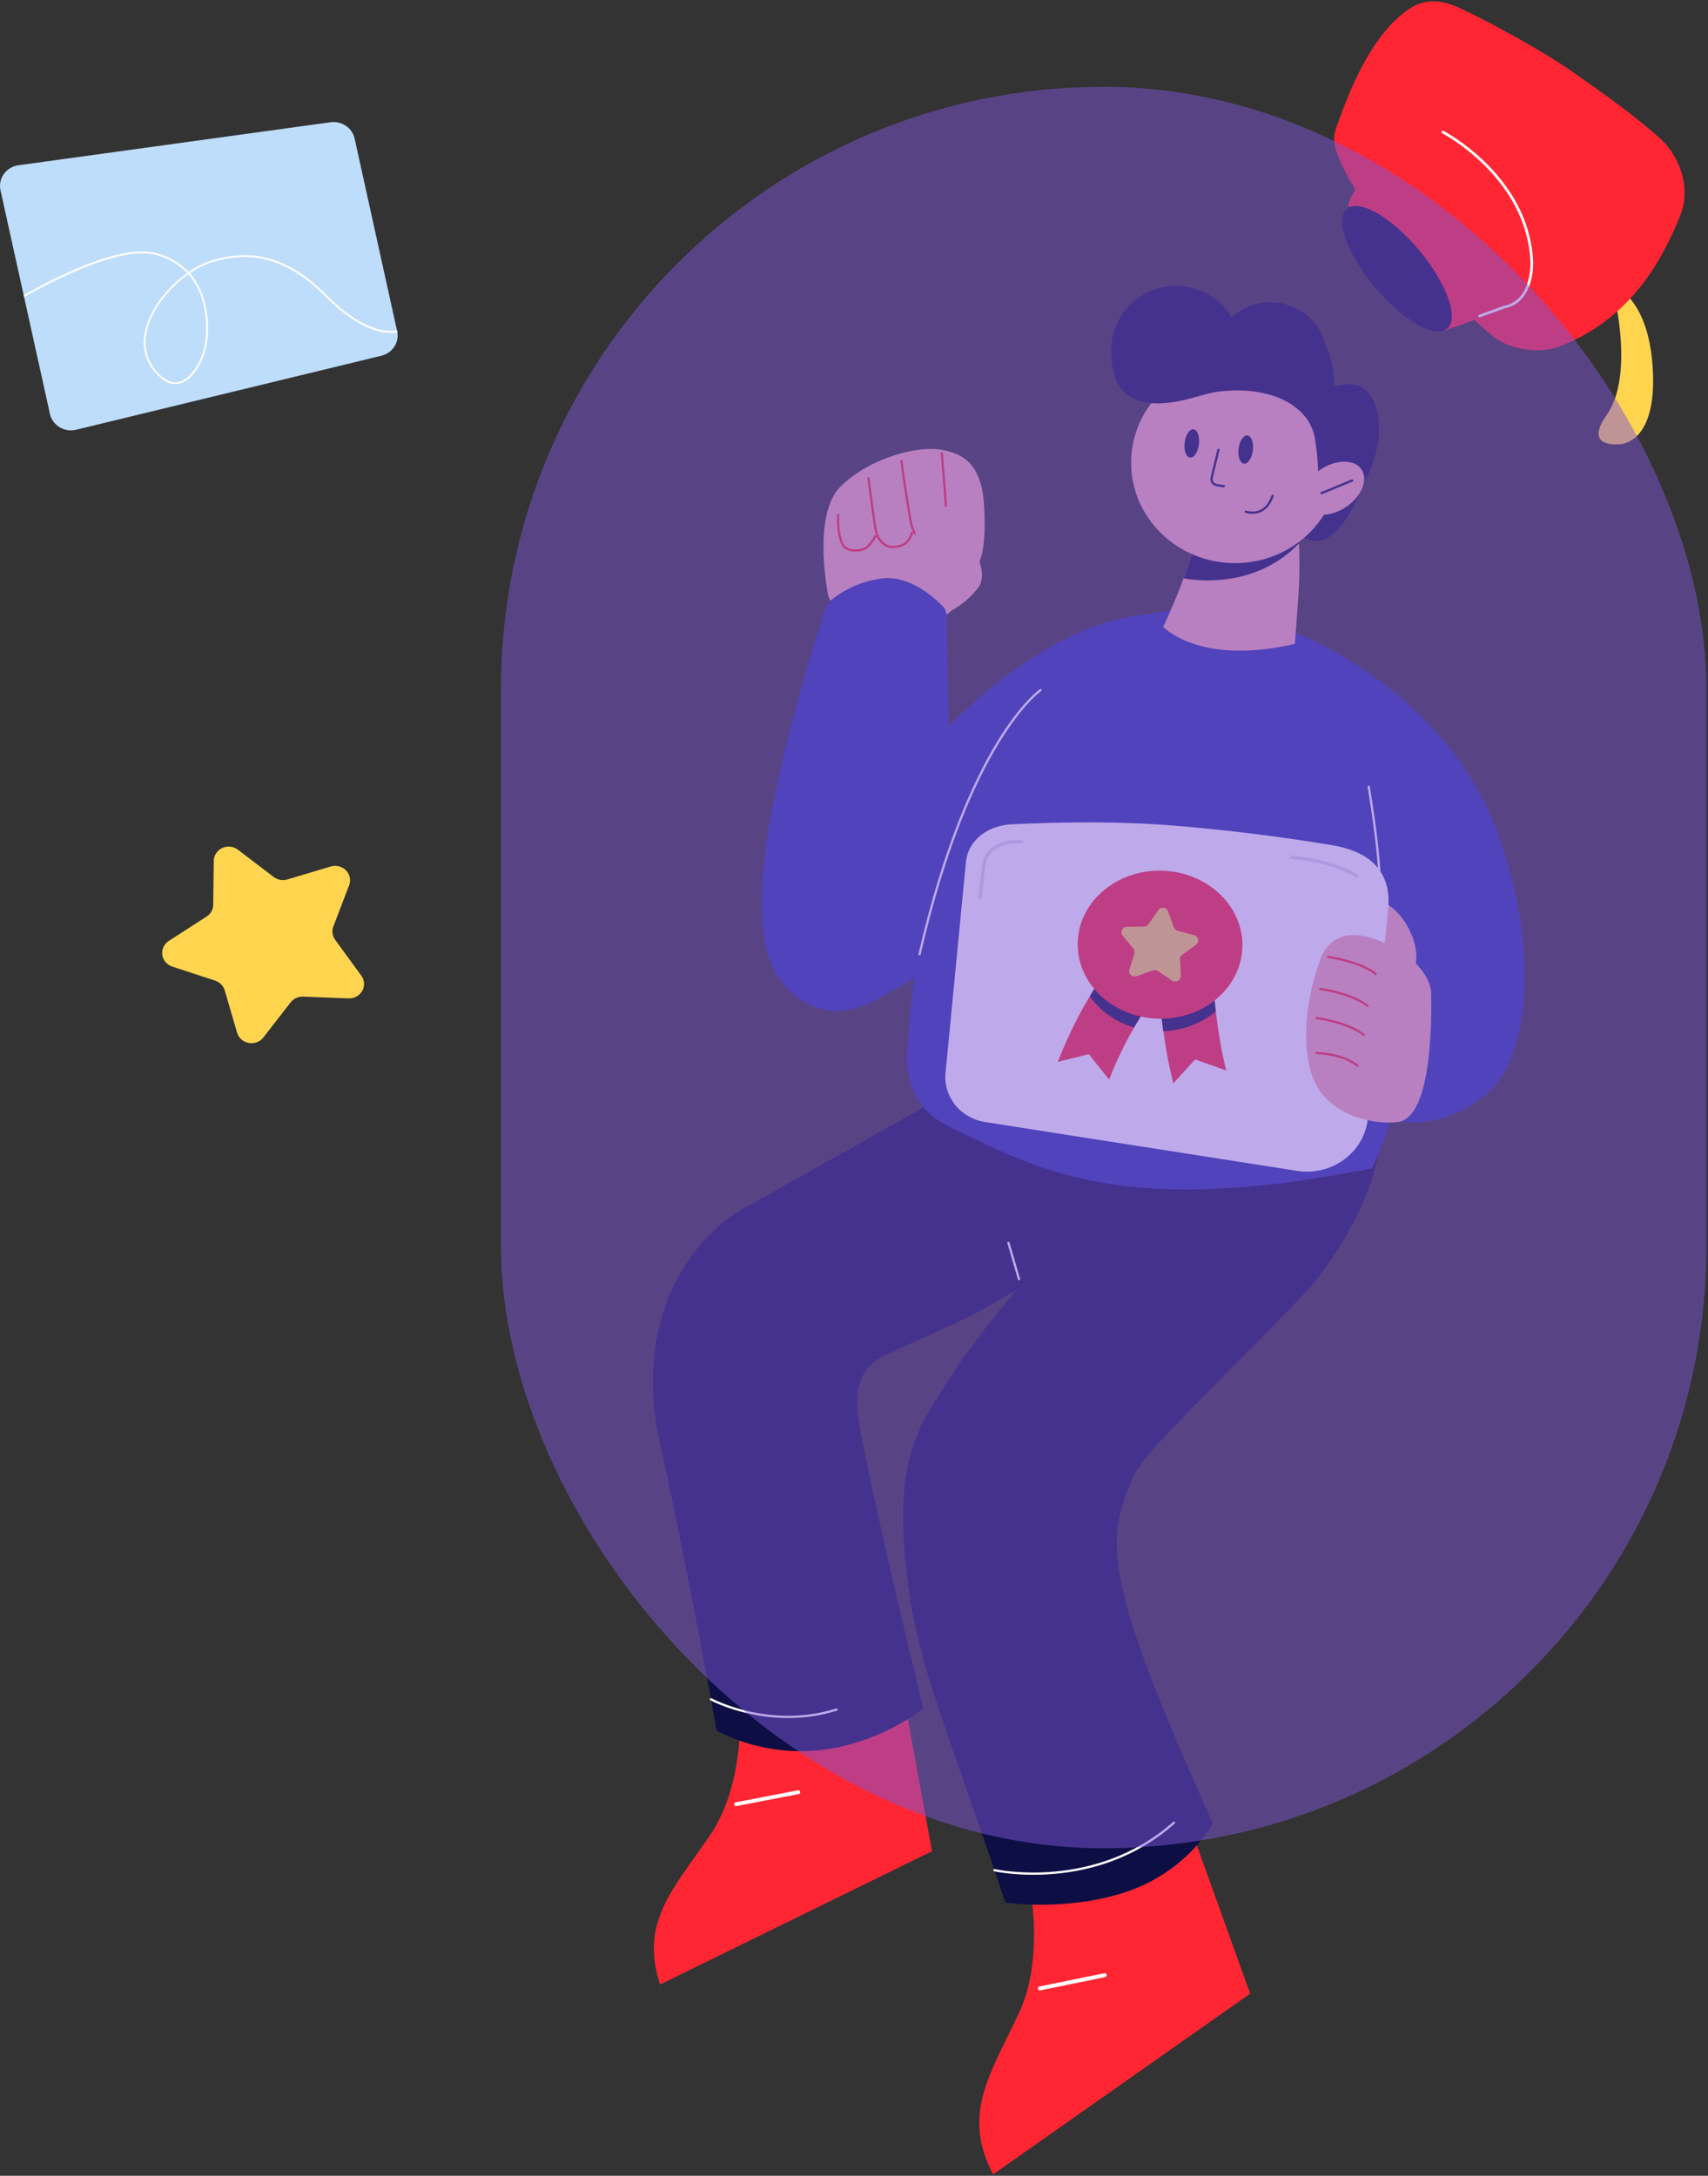 <svg width="639" height="814" viewBox="0 0 639 814" fill="none" xmlns="http://www.w3.org/2000/svg">
<rect x="0" y="0" width="639" height="814" fill="#333333" stroke="none"/>
<path d="M276.835 636.156C276.835 636.156 279.319 666.414 265.803 686.357C252.286 706.3 239.13 719.017 246.956 742.43L348.676 692.578L336.232 624.497L276.835 636.156Z" fill="#FF2633"/>
<path d="M275.393 674.984L298.661 670.498" stroke="white" stroke-width="1.429" stroke-miterlimit="10" stroke-linecap="round"/>
<path d="M384.086 699.375C384.086 699.375 391.845 730.117 381.348 752.806C370.85 775.495 359.485 790.694 371.546 813.471L467.703 745.868L443.227 677.79L384.086 699.375Z" fill="#FF2633"/>
<path d="M389.074 743.904L413.276 738.951" stroke="white" stroke-width="1.49" stroke-miterlimit="10" stroke-linecap="round"/>
<path d="M309.851 222.857C309.851 222.857 303.63 192.556 314.577 181.9C325.524 171.243 343.342 166.571 352.561 168.325C358.83 169.535 366.973 172.303 368.089 188.175C369.205 204.048 366.74 209.349 366.74 209.349C366.74 209.349 360.577 230.296 348.757 232.304C336.937 234.311 313.927 234.255 309.851 222.857Z" fill="#F3ABAA"/>
<path d="M352.35 169.657C352.35 169.657 353.048 177.293 353.893 189.254" stroke="#FF2633" stroke-width="0.845" stroke-miterlimit="10" stroke-linecap="round"/>
<path d="M337.259 172.453C337.259 172.453 338.608 183.326 340.762 195.352C342.295 203.851 351.136 206.459 354.776 199.283" stroke="#FF2633" stroke-width="0.845" stroke-miterlimit="10" stroke-linecap="round"/>
<path d="M324.904 178.916C324.904 178.916 326.845 193.616 327.486 197.678C328.126 201.74 330.795 204.63 333.726 204.63C338.287 204.63 340.16 202.622 341.247 199.283" stroke="#FF2633" stroke-width="0.845" stroke-miterlimit="10" stroke-linecap="round"/>
<path d="M327.505 200.634C327.505 200.634 325.292 204.724 323.079 205.474C320.867 206.225 316.432 206.412 315.121 203.448C314.015 200.943 313.355 197.669 313.578 192.65" stroke="#FF2633" stroke-width="0.845" stroke-miterlimit="10" stroke-linecap="round"/>
<path d="M347.041 214.414C347.041 214.414 339.811 207.144 343.062 197.247C346.313 187.35 351.01 192.557 351.01 192.557C351.01 192.557 361.19 201.694 363.849 205.137C365.946 207.857 369.265 215.456 366.013 219.809C363.35 223.295 359.966 226.208 356.076 228.364C354.775 229.011 351.156 231.657 345.401 229.068C344.916 228.842 337.462 223.645 347.041 214.414Z" fill="#F3ABAA"/>
<path d="M491.339 480.292C491.339 480.292 511.292 456.38 515.717 431.511L363.432 404.193L281.039 450.526C259.99 460.892 235.942 491.427 247.141 541.278C257.127 585.744 268.006 646.824 268.113 647.481C281.487 654.441 296.924 656.758 311.852 654.048C324.059 651.668 335.535 646.603 345.391 639.245C345.042 637.171 328.466 570.266 321.828 534.768C319.606 522.882 319.79 512.797 330.805 507.084C330.805 507.084 355.552 496.08 363.432 492.159C367.188 490.283 373.632 486.53 380.095 482.665C362.627 503.848 357.862 511.446 354.863 516.306C345.042 532.254 332.367 544.552 340.403 597.602C344.12 622.143 353.426 645.717 366.605 683.748C369.575 692.304 372.729 701.572 376.067 711.788C376.067 711.788 398.514 715.184 420.622 708.036C444.214 700.437 453.753 682.172 453.753 682.172C412.994 591.26 413.13 577.039 424.135 552.188C428.676 541.888 465.273 508.67 491.339 480.292Z" fill="#0D0F44"/>
<path d="M381.251 478.566L377.282 465.02" stroke="white" stroke-width="0.845" stroke-miterlimit="10" stroke-linecap="round"/>
<path d="M372.062 699.678C372.062 699.678 409.677 708.12 439.218 681.9" stroke="white" stroke-width="0.845" stroke-miterlimit="10" stroke-linecap="round"/>
<path d="M265.99 635.746C265.99 635.746 287.855 647.538 312.98 639.573" stroke="white" stroke-width="0.845" stroke-miterlimit="10" stroke-linecap="round"/>
<path d="M559.009 308.225C542.851 267.229 500.723 240.212 472.735 232.679C458.881 227.616 443.785 226.637 429.355 229.865V229.865C390.536 232.942 355.046 271.798 355.046 271.798C354.571 258.036 354.27 237.088 354.183 230.465C354.169 229.069 353.611 227.729 352.62 226.713C349.117 223.157 340.101 215.23 330.115 216.394C323.452 217.227 317.145 219.784 311.861 223.795C310.258 225.011 309.077 226.67 308.474 228.551C273.469 338.732 283.63 364.079 300.021 374.267C315.5 383.892 327.825 374.155 342.052 365.824C340.926 374.474 340.004 383.648 339.364 393.452C339.364 393.452 337.161 412.533 354.008 420.891C389.653 438.556 421.203 455.432 513.358 437.102C513.358 437.102 516.474 430.385 520.258 419.062C526.12 420.247 532.184 420.138 537.996 418.743C543.808 417.348 549.22 414.702 553.827 411.003C572.275 399.53 577.273 354.558 559.009 308.225Z" fill="#22319E"/>
<path d="M512.057 294.35C512.057 294.35 518.171 329.576 515.715 340.261" stroke="white" stroke-width="0.845" stroke-miterlimit="10" stroke-linecap="round"/>
<path d="M389.295 258.186C389.295 258.186 362.597 276.414 344.032 357.006" stroke="white" stroke-width="0.845" stroke-miterlimit="10" stroke-linecap="round"/>
<path d="M526.342 365.519C530.794 363.364 531.129 355.296 527.09 347.499C523.051 339.703 516.168 335.129 511.716 337.284C507.263 339.439 506.929 347.507 510.968 355.304C515.006 363.1 521.89 367.674 526.342 365.519Z" fill="#F3ABAA"/>
<path d="M603.016 106.598C603.016 106.598 612.158 139.647 601.027 155.379C592.157 167.903 606.025 166.177 606.025 166.177C606.025 166.177 620.33 166.299 618.272 136.936C616.419 110.407 603.016 106.598 603.016 106.598Z" fill="#FFD550"/>
<path d="M528.105 2.768C533.084 -0.318 539.217 0.02 544.603 2.356C554.987 6.859 576.93 18.988 587.042 26.005C600.57 35.386 611.41 43.173 621.202 51.888C627.209 57.244 633.275 69.205 628.568 80.744C622.182 96.41 610.624 119.281 583.218 129.685C575.513 132.602 564.168 130.698 557.986 125.369C539.431 109.422 505.067 76.785 499.457 54.627C498.905 52.406 499.04 50.076 499.846 47.929C502.902 39.711 511.627 12.966 528.105 2.768Z" fill="#FF2633"/>
<path d="M504.34 76.682C504.34 76.682 507.154 65.359 526.981 49.608C530.62 46.719 535.618 44.917 540.024 46.493C549.729 50.058 566.43 59.158 581.201 87.179C582.282 89.335 582.733 91.737 582.503 94.123C582.274 96.509 581.374 98.789 579.9 100.716C574.815 107.508 566.915 115.219 540.034 123.7L504.34 76.682Z" fill="#FF2633"/>
<path d="M541.297 123.053C546.016 119.4 541.484 106.351 531.175 93.908C520.866 81.464 508.683 74.338 503.964 77.992C499.245 81.645 503.777 94.694 514.086 107.137C524.396 119.58 536.578 126.706 541.297 123.053Z" fill="#0D0F44"/>
<path d="M486.971 118.287C486.971 118.287 499.587 125.857 499.072 144.676C499.072 144.676 505.138 142.433 509.417 144.863C516.123 148.616 519.539 164.085 510.184 180.915C510.184 180.915 500.557 208.795 487.989 201.112L450.724 159.066L486.971 118.287Z" fill="#0D0F44"/>
<path d="M449.645 189.301C448.287 207.519 435.176 234.527 435.176 234.527C435.176 234.527 448.762 249.209 484.427 240.878C484.427 240.878 485.834 223.158 486.028 217.773C486.892 194.527 483.049 186.168 482.767 190.239L449.645 189.301Z" fill="#F3ABAA"/>
<path d="M442.805 216.347C442.805 216.347 468.037 221.976 485.942 203.354C485.893 202.594 485.845 201.872 485.787 201.178L447.279 202.322C446.027 207.107 444.425 211.928 442.805 216.347Z" fill="#0D0F44"/>
<path d="M462.06 210.681C483.532 210.681 500.937 193.855 500.937 173.1C500.937 152.345 483.532 135.52 462.06 135.52C440.589 135.52 423.184 152.345 423.184 173.1C423.184 193.855 440.589 210.681 462.06 210.681Z" fill="#F3ABAA"/>
<path d="M500.054 181.918C497.667 186.393 495.124 185.952 494.396 184.508C492.397 180.492 494.037 177.003 491.912 163.869C491.145 159.555 488.787 155.655 485.274 152.893C474.861 144.15 458.101 146.28 457.781 146.327C453.676 146.542 449.706 147.893 446.048 148.897C416.672 156.965 415.711 138.869 415.711 131.017C415.711 117.733 426.561 106.954 439.973 106.954C444.197 106.977 448.341 108.072 451.99 110.128C455.64 112.184 458.667 115.13 460.77 118.671C464.664 115.059 469.852 113.043 475.249 113.043C487.021 113.043 496.599 122.518 496.599 134.197C496.609 137.667 495.75 141.089 494.095 144.169C499.394 147.64 501.733 155.52 502.5 158.578C504.12 165.004 502.946 176.487 500.054 181.918Z" fill="#0D0F44"/>
<path d="M468.727 168.492C469.079 165.574 468.164 163.073 466.684 162.907C465.204 162.74 463.719 164.971 463.368 167.889C463.016 170.806 463.931 173.307 465.411 173.473C466.891 173.64 468.376 171.41 468.727 168.492Z" fill="#0D0F44"/>
<path d="M448.554 166.213C448.906 163.295 447.991 160.794 446.511 160.628C445.031 160.461 443.546 162.692 443.195 165.61C442.843 168.528 443.758 171.028 445.238 171.195C446.718 171.361 448.203 169.131 448.554 166.213Z" fill="#0D0F44"/>
<path d="M466.065 191.412C466.065 191.412 473.15 194.123 476.081 185.511" stroke="#0D0F44" stroke-width="0.845" stroke-miterlimit="10" stroke-linecap="round"/>
<path d="M503.961 189.403C509.663 185.39 512.004 179.108 509.19 175.372C506.375 171.636 499.472 171.861 493.77 175.874C488.068 179.887 485.727 186.169 488.541 189.905C491.355 193.641 498.259 193.417 503.961 189.403Z" fill="#F3ABAA"/>
<path d="M494.395 184.508L505.875 179.761" stroke="#0D0F44" stroke-width="0.845" stroke-miterlimit="10" stroke-linecap="round"/>
<path d="M455.84 168.297L453.307 178.766C453.233 179.07 453.227 179.386 453.286 179.693C453.346 180 453.471 180.291 453.654 180.549C453.836 180.806 454.072 181.025 454.347 181.189C454.621 181.354 454.928 181.462 455.248 181.506L457.848 181.909" stroke="#0D0F44" stroke-width="0.845" stroke-miterlimit="10" stroke-linecap="round"/>
<path d="M89.039 317.911L102.383 328.089C103.091 328.634 103.926 329.004 104.816 329.168C105.705 329.331 106.622 329.283 107.488 329.028L123.724 324.178C124.719 323.878 125.782 323.854 126.791 324.108C127.8 324.363 128.715 324.885 129.432 325.617C130.149 326.348 130.64 327.26 130.849 328.247C131.058 329.235 130.977 330.259 130.614 331.204L124.714 346.608C124.399 347.428 124.295 348.31 124.412 349.178C124.529 350.046 124.862 350.873 125.383 351.589L135.175 365.023C135.776 365.845 136.126 366.814 136.186 367.819C136.247 368.825 136.015 369.826 135.517 370.71C135.019 371.595 134.275 372.327 133.369 372.824C132.463 373.321 131.432 373.562 130.391 373.522L113.408 372.865C112.502 372.829 111.602 373.007 110.783 373.383C109.965 373.759 109.253 374.322 108.711 375.023L98.521 388.156C97.895 388.955 97.051 389.569 96.085 389.929C95.118 390.29 94.067 390.384 93.048 390.2C92.03 390.016 91.084 389.562 90.318 388.887C89.552 388.213 88.995 387.346 88.709 386.383L84.08 370.529C83.834 369.688 83.38 368.916 82.758 368.281C82.136 367.645 81.365 367.165 80.509 366.88L64.448 361.617C63.461 361.294 62.587 360.709 61.927 359.93C61.266 359.151 60.844 358.209 60.708 357.21C60.573 356.211 60.73 355.196 61.161 354.278C61.592 353.361 62.28 352.579 63.147 352.021L77.287 342.902C78.041 342.418 78.661 341.764 79.094 340.995C79.527 340.227 79.76 339.368 79.771 338.493L79.975 322.067C79.986 321.056 80.291 320.068 80.855 319.217C81.419 318.365 82.219 317.684 83.164 317.251C84.109 316.817 85.16 316.65 86.199 316.766C87.238 316.883 88.222 317.28 89.039 317.911V317.911Z" fill="#FFD550"/>
<path d="M142.694 133.085L28.533 160.763C27.484 161.022 26.391 161.074 25.321 160.915C24.25 160.755 23.224 160.389 22.304 159.837C21.384 159.284 20.589 158.558 19.967 157.702C19.344 156.845 18.907 155.875 18.682 154.851L0.179 71.159C-0.052 70.116 -0.06 69.037 0.158 67.991C0.376 66.945 0.814 65.954 1.446 65.078C2.077 64.203 2.888 63.463 3.828 62.903C4.769 62.344 5.818 61.978 6.911 61.827L123.633 45.735C125.654 45.449 127.712 45.918 129.389 47.045C131.066 48.173 132.236 49.874 132.663 51.805L148.58 123.912C149.018 125.88 148.649 127.936 147.552 129.647C146.454 131.357 144.713 132.59 142.694 133.085V133.085Z" fill="#BEDDFA"/>
<path d="M148.66 124.253C148.66 124.142 148.66 124.031 148.602 123.912L148.496 123.595C148.389 123.595 138.226 126.586 122.449 110.629C104.75 92.743 89.974 94.203 79.081 97.472C76.042 98.454 73.178 99.887 70.593 101.717C67.314 98.278 63.069 95.835 58.378 94.687C50.801 92.679 38.726 95.576 22.481 103.304C17.358 105.733 12.63 108.288 8.846 110.446L9.01 111.152C21.619 104.011 45.49 91.989 58.19 95.361C62.723 96.471 66.829 98.824 70.01 102.138C62.672 107.367 55.842 115.771 54.167 124.357C52.788 131.419 55.127 137.521 60.939 142.012C62.354 143.199 64.192 143.805 66.062 143.702C66.686 143.651 67.299 143.515 67.884 143.298C72.809 141.481 76.389 134.514 77.398 128.578C78.296 122.756 77.838 116.814 76.06 111.184C75.013 107.913 73.311 104.872 71.053 102.233C73.557 100.469 76.325 99.085 79.262 98.131C89.933 94.917 104.471 93.497 121.948 111.113C137.676 127.007 147.757 124.515 148.66 124.253ZM75.412 111.39C77.165 116.921 77.616 122.761 76.733 128.483C75.773 134.037 72.235 140.941 67.654 142.655C65.536 143.449 63.435 143.036 61.407 141.473C58.731 139.556 56.686 136.93 55.521 133.914C54.355 130.897 54.119 127.619 54.84 124.476C56.482 116.025 63.23 107.756 70.437 102.63C72.681 105.201 74.373 108.18 75.412 111.39V111.39Z" fill="white"/>
<path d="M485.303 438.049L368.488 419.775C364.073 419.085 360.095 416.799 357.358 413.38C354.621 409.961 353.33 405.664 353.747 401.36L361.365 322.559C362.19 314.116 369.827 308.75 378.61 308.375C396.864 307.606 417.662 306.977 442.496 309.154C466.398 311.255 484.41 313.91 498.268 316.189C514.562 318.863 520.531 327.831 519.337 340.12L511.777 418.246C511.487 421.267 510.556 424.199 509.045 426.858C507.533 429.518 505.472 431.848 502.989 433.705C500.506 435.562 497.655 436.906 494.613 437.653C491.57 438.401 488.402 438.535 485.303 438.049V438.049Z" fill="white"/>
<path d="M414.947 403.912L407.338 394.371L395.751 397.27C399.911 386.417 405.287 376.036 411.783 366.312L428.747 377.213C423.181 385.615 418.555 394.565 414.947 403.912V403.912ZM428.747 377.213L420.265 371.744L428.747 377.204V377.213Z" fill="#FF2633"/>
<path d="M438.974 405.319C435.092 390.394 433.888 373.47 433.84 372.757L454.22 371.463C454.22 371.622 455.336 387.345 458.771 400.497L447.126 396.36L438.974 405.319Z" fill="#FF2633"/>
<path d="M411.79 366.284C411.625 366.51 409.994 368.892 407.704 372.729C411.687 378.338 417.537 382.46 424.28 384.409C426.764 380.112 428.627 377.373 428.744 377.213L420.262 371.754L411.79 366.284Z" fill="#0D0F44"/>
<path d="M454.181 371.463L433.801 372.757C433.801 373.151 434.208 378.527 435.198 385.788C442.41 385.558 449.326 382.965 454.811 378.433C454.375 374.296 454.181 371.528 454.181 371.463Z" fill="#0D0F44"/>
<path d="M464.8 354.666C465.457 339.385 452.202 326.443 435.194 325.76C418.186 325.077 403.866 336.91 403.209 352.192C402.552 367.473 415.807 380.415 432.815 381.098C449.823 381.781 464.143 369.947 464.8 354.666Z" fill="#FF2633"/>
<path d="M437.054 341.059L439.131 346.912C439.244 347.222 439.433 347.502 439.681 347.727C439.93 347.952 440.23 348.117 440.557 348.207L446.729 349.858C447.107 349.961 447.447 350.163 447.712 350.443C447.976 350.723 448.155 351.068 448.228 351.44C448.3 351.813 448.264 352.198 448.123 352.551C447.981 352.905 447.741 353.213 447.428 353.442L442.314 357.194C442.042 357.392 441.823 357.651 441.678 357.948C441.533 358.245 441.464 358.573 441.479 358.901L441.76 365.083C441.777 365.463 441.683 365.838 441.49 366.169C441.298 366.499 441.013 366.771 440.669 366.953C440.325 367.136 439.935 367.222 439.543 367.201C439.151 367.181 438.773 367.055 438.451 366.838L433.211 363.282C432.931 363.094 432.608 362.974 432.27 362.933C431.932 362.892 431.589 362.931 431.27 363.048L425.272 365.205C424.905 365.337 424.507 365.366 424.124 365.291C423.74 365.216 423.386 365.038 423.1 364.779C422.815 364.52 422.61 364.189 422.509 363.824C422.407 363.458 422.413 363.072 422.526 362.71L424.399 356.8C424.503 356.483 424.525 356.146 424.462 355.819C424.399 355.491 424.254 355.184 424.04 354.924L420.012 350.036C419.771 349.739 419.619 349.382 419.576 349.006C419.532 348.631 419.597 348.25 419.765 347.908C419.932 347.567 420.194 347.276 420.523 347.071C420.851 346.865 421.232 346.752 421.623 346.744L428.028 346.631C428.371 346.622 428.706 346.532 429.004 346.368C429.302 346.205 429.553 345.973 429.736 345.693L433.279 340.533C433.496 340.206 433.806 339.947 434.171 339.785C434.537 339.624 434.943 339.568 435.341 339.623C435.739 339.678 436.112 339.843 436.415 340.098C436.719 340.352 436.941 340.686 437.054 341.059Z" fill="#FFD550"/>
<path d="M382.281 314.867C382.281 314.867 369.024 313.516 367.869 324.754L366.666 336.012" stroke="#DADEEB" stroke-width="1.267" stroke-miterlimit="10" stroke-linecap="round"/>
<path d="M483.228 320.72C483.228 320.72 498.755 321.912 507.644 327.803" stroke="#DADEEB" stroke-width="1.267" stroke-miterlimit="10" stroke-linecap="round"/>
<path d="M493.766 359.605C493.766 359.605 496.92 345.852 513.253 350.946C529.586 356.04 535.467 366.509 535.409 371.444C535.409 373.733 536.962 416.079 523.89 419.578C518.3 421.079 494.776 419.428 490.079 399.821C485.382 380.215 493.766 359.605 493.766 359.605Z" fill="#F3ABAA"/>
<path d="M496.977 358.019C496.977 358.019 508.845 359.67 514.688 364.37" stroke="#FF2633" stroke-width="0.845" stroke-miterlimit="10" stroke-linecap="round"/>
<path d="M493.899 369.961C493.899 369.961 505.768 371.612 511.61 376.312" stroke="#FF2633" stroke-width="0.845" stroke-miterlimit="10" stroke-linecap="round"/>
<path d="M492.521 380.834C492.521 380.834 504.439 382.485 510.262 387.175" stroke="#FF2633" stroke-width="0.845" stroke-miterlimit="10" stroke-linecap="round"/>
<path d="M492.521 393.977C492.521 393.977 501.984 393.977 507.826 398.667" stroke="#FF2633" stroke-width="0.845" stroke-miterlimit="10" stroke-linecap="round"/>
<path d="M539.791 49.38C546.176 52.907 571.951 69.365 573.099 98.232C573.099 102.673 571.951 113.109 562.762 114.886L553.574 118.216" stroke="white" stroke-linecap="round"/>
<rect x="638.438" y="691.471" width="451.04" height="659" rx="225.52" transform="rotate(-180 638.438 691.471)" fill="#7F56D9" fill-opacity="0.5"/>
</svg>
